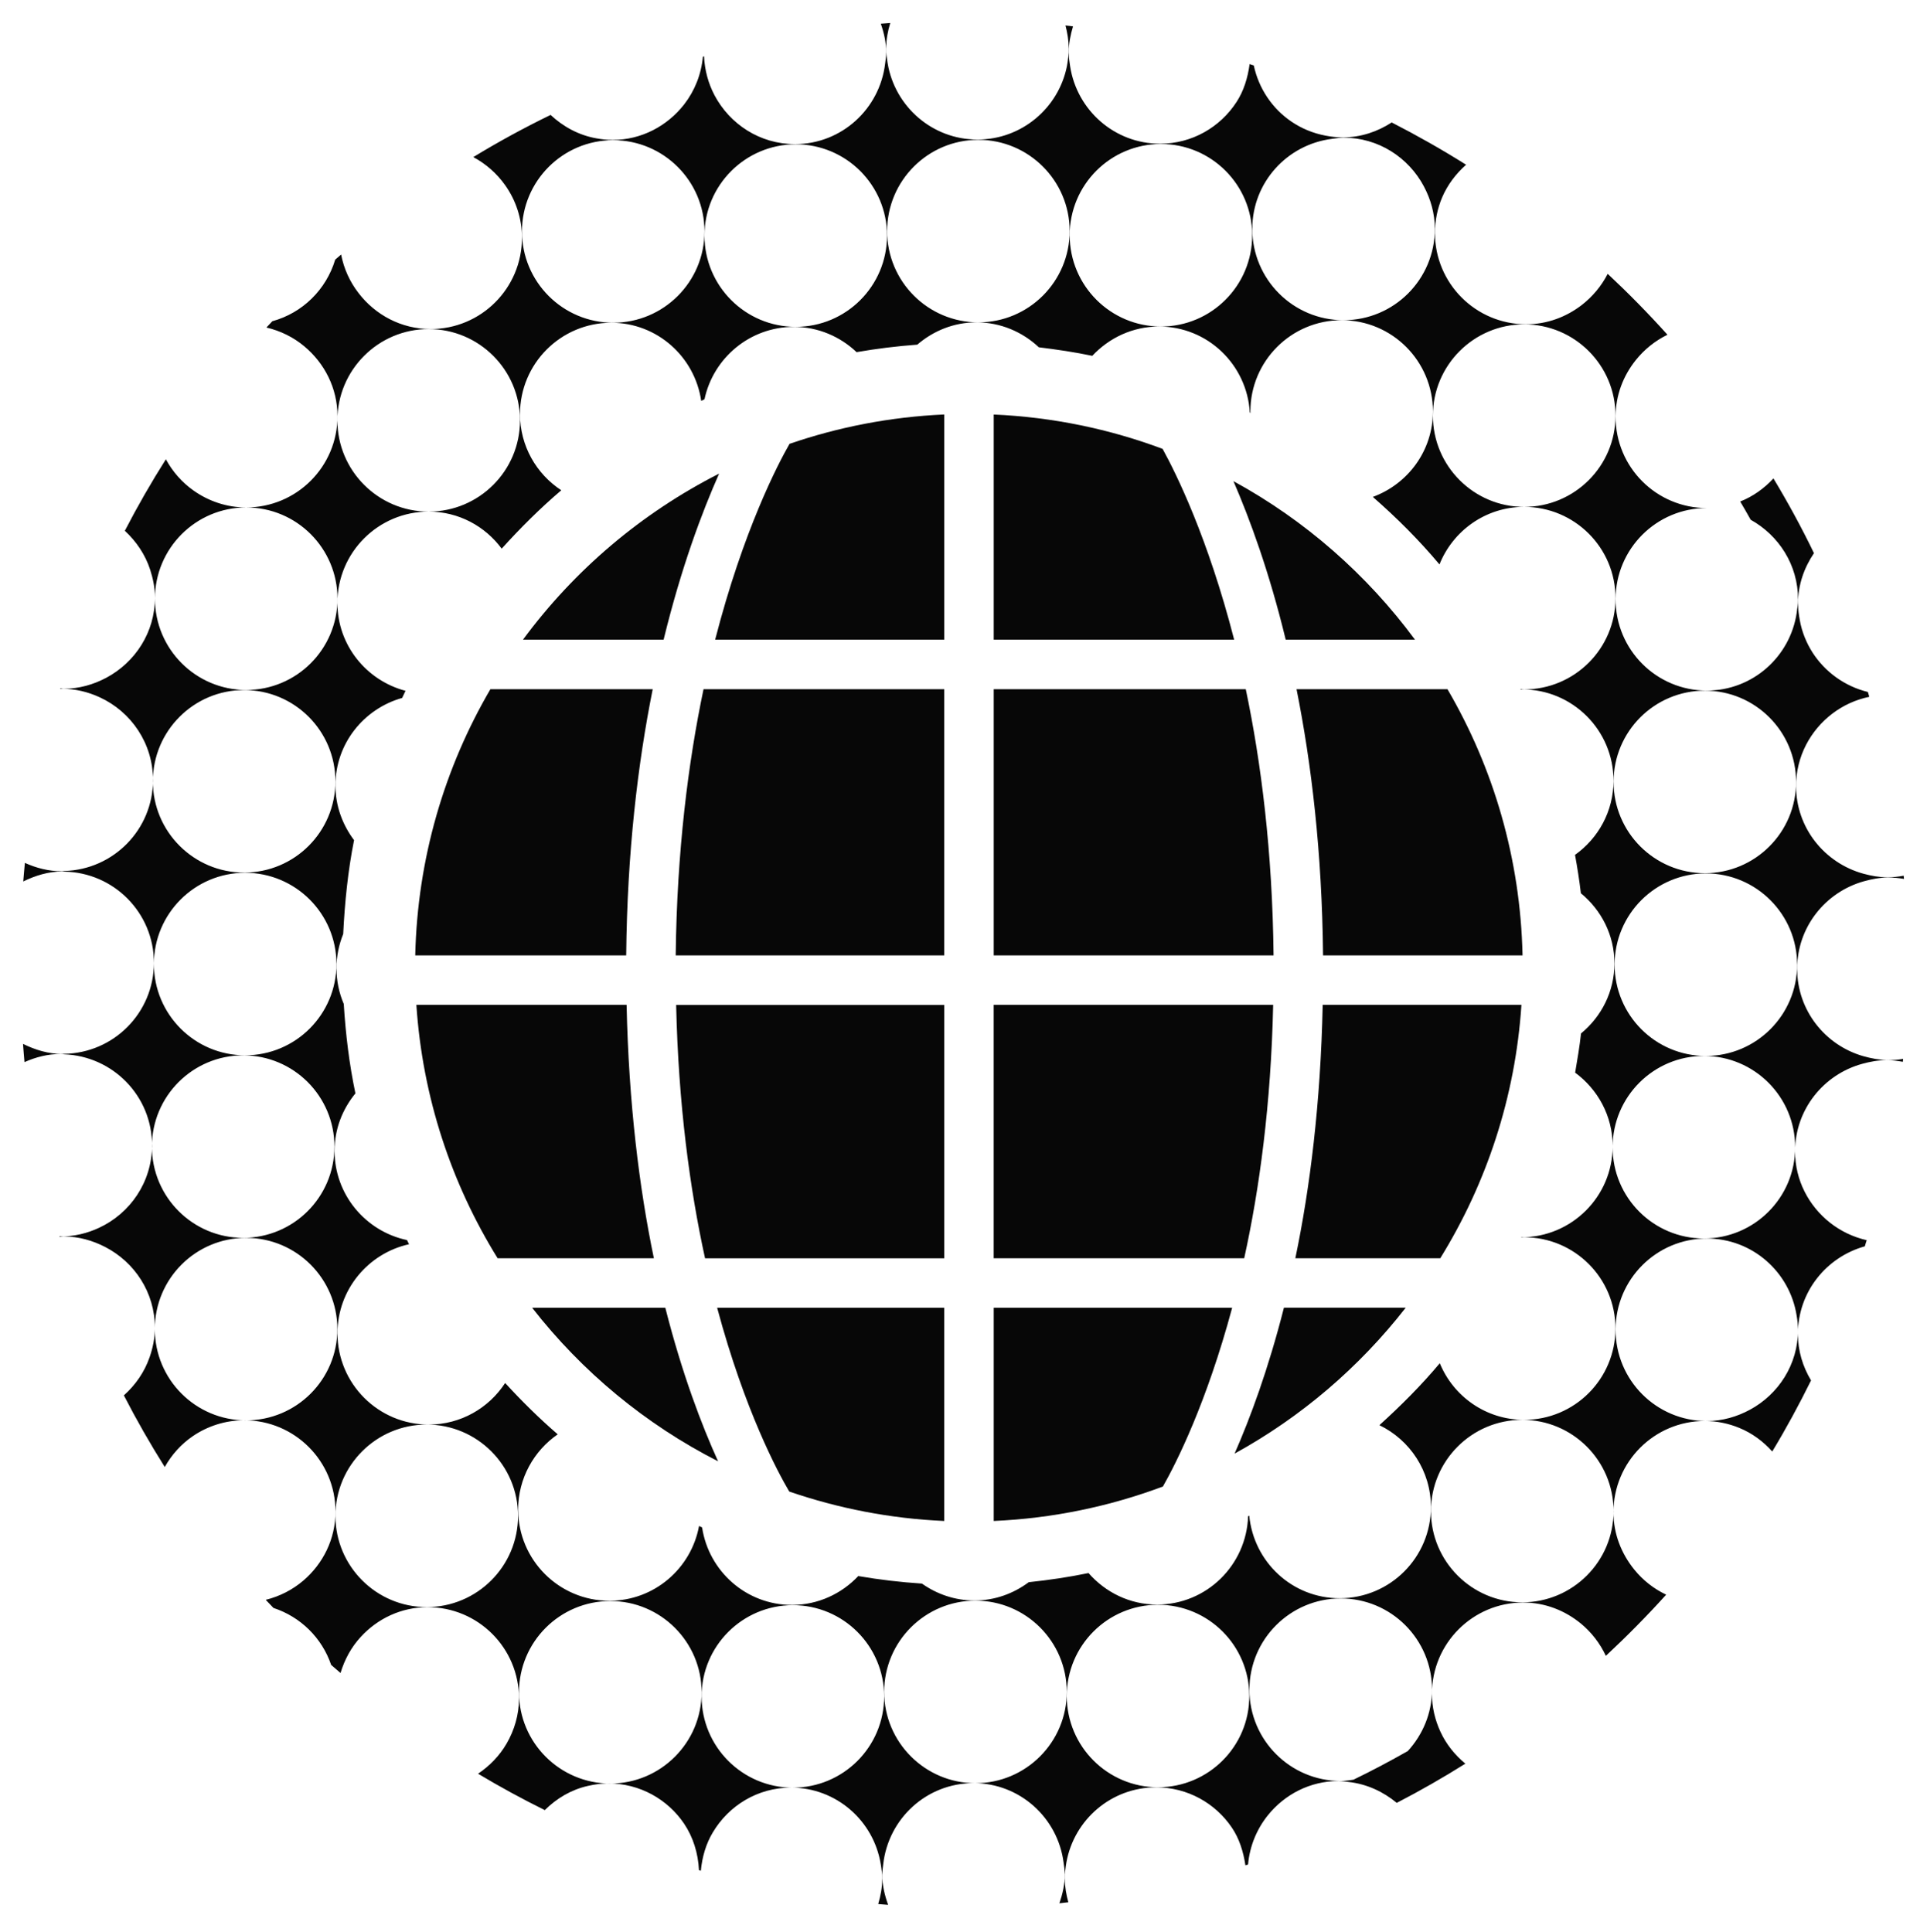 <svg width="335" height="336" viewBox="0 0 335 336" fill="none" xmlns="http://www.w3.org/2000/svg">
<g filter="url(#filter0_d_1247_100)">
<path d="M323.913 179.644C317.293 177.743 312.426 171.694 312.426 164.454C312.426 157.172 317.362 151.101 324.038 149.236C325.41 148.853 326.809 148.581 328.292 148.581C329.218 148.581 330.116 148.672 331 148.825C330.972 148.644 330.972 148.449 330.944 148.268C330.032 148.442 329.086 148.546 328.139 148.546C326.67 148.546 325.298 148.289 323.941 147.92C317.216 146.068 312.239 139.984 312.239 132.681C312.239 127.529 314.738 122.99 318.532 120.094C320.411 118.667 322.583 117.658 324.964 117.164C324.881 116.885 324.818 116.6 324.721 116.321C320.697 115.333 317.265 112.84 315.079 109.429C314.021 107.752 313.241 105.858 312.886 103.825C312.712 102.885 312.58 101.925 312.58 100.929C312.58 97.657 313.652 94.692 315.35 92.185C313.199 87.73 310.839 83.4 308.305 79.188C306.704 80.922 304.755 82.321 302.527 83.205C303.154 84.249 303.752 85.321 304.351 86.379C309.231 89.088 312.58 94.232 312.58 100.205C312.58 100.992 312.454 101.751 312.357 102.503C311.243 110.181 304.692 116.078 296.721 116.078C287.95 116.078 280.863 108.97 280.863 100.205C280.863 91.441 287.963 84.34 296.721 84.34C287.95 84.34 280.863 77.232 280.863 68.474C280.863 64.722 282.199 61.325 284.385 58.603C285.868 56.758 287.734 55.254 289.878 54.203C286.564 50.513 283.097 46.984 279.491 43.614C278.405 45.738 276.853 47.583 274.994 49.031C272.3 51.105 268.986 52.386 265.324 52.386C256.553 52.386 249.459 45.278 249.459 36.514C249.459 34.321 249.904 32.225 250.712 30.318C251.652 28.118 253.107 26.203 254.875 24.644C250.684 22.006 246.361 19.562 241.94 17.293C239.476 18.894 236.587 19.889 233.426 19.889C232.41 19.889 231.4 19.771 230.426 19.583C228.261 19.172 226.263 18.337 224.509 17.146C221.195 14.898 218.835 11.417 217.965 7.386C217.721 7.303 217.498 7.219 217.241 7.143C216.913 9.537 216.224 11.814 214.957 13.749C212.131 18.1 207.251 20.989 201.674 20.989C193.731 20.989 187.222 15.148 186.039 7.546C185.913 6.746 185.795 5.952 185.795 5.117C185.795 3.53 186.108 2.033 186.54 0.585C186.108 0.536 185.67 0.466 185.231 0.425C185.558 1.706 185.788 3.021 185.788 4.4C185.788 5.451 185.67 6.481 185.489 7.47C184.048 14.765 177.629 20.265 169.923 20.265C162.063 20.265 155.575 14.529 154.315 7.017C154.176 6.161 154.057 5.298 154.057 4.4C154.057 2.854 154.343 1.399 154.767 0C154.224 0.042 153.681 0.077 153.124 0.125C153.681 1.72 154.064 3.397 154.064 5.186C154.064 5.827 153.939 6.439 153.876 7.059C152.936 14.933 146.316 21.059 138.199 21.059C132.093 21.059 126.872 17.585 124.206 12.545C123.148 10.519 122.507 8.236 122.396 5.799C122.326 5.82 122.257 5.841 122.194 5.855C121.909 8.967 120.753 11.807 118.943 14.146C116.033 17.884 111.543 20.335 106.447 20.335C105.493 20.335 104.56 20.209 103.648 20.049C100.578 19.499 97.898 18.017 95.719 15.984C91.11 18.226 86.62 20.669 82.283 23.314C84.483 24.491 86.391 26.176 87.832 28.215C89.656 30.798 90.742 33.931 90.742 37.342C90.742 46.114 83.641 53.214 74.876 53.214C69.738 53.214 65.22 50.736 62.324 46.949C60.828 45.014 59.783 42.744 59.303 40.259C58.948 40.558 58.607 40.844 58.273 41.15C56.706 46.357 52.606 50.409 47.343 51.857C47.002 52.226 46.647 52.581 46.313 52.95C48.777 53.528 51.032 54.648 52.905 56.222C56.4 59.139 58.669 63.469 58.669 68.37C58.669 77.135 51.569 84.235 42.804 84.235C51.575 84.235 58.669 91.343 58.669 100.101C58.669 108.872 51.569 115.973 42.804 115.973C34.039 115.973 26.939 108.865 26.939 100.101C26.939 91.336 34.039 84.235 42.804 84.235C39.407 84.235 36.267 83.142 33.677 81.318C31.665 79.905 30.009 78.025 28.839 75.861C26.284 79.891 23.903 84.04 21.703 88.294C23.687 90.132 25.254 92.422 26.11 95.075C26.597 96.606 26.939 98.2 26.939 99.892C26.939 105.969 23.485 111.184 18.466 113.857C16.252 115.033 13.746 115.764 11.059 115.764C10.871 115.764 10.704 115.702 10.516 115.688C10.502 115.73 10.488 115.764 10.474 115.799C10.572 115.799 10.634 115.764 10.732 115.764C13.099 115.764 15.313 116.314 17.338 117.247C22.789 119.753 26.597 125.232 26.597 131.637C26.597 140.241 19.719 147.217 11.177 147.447C11.017 147.454 10.878 147.495 10.732 147.495C8.435 147.495 6.283 146.924 4.327 146.04C4.216 147.112 4.139 148.191 4.042 149.27C6.137 148.247 8.407 147.53 10.892 147.53C10.989 147.53 11.066 147.558 11.164 147.558C19.796 147.704 26.757 154.721 26.757 163.396C26.757 172.084 19.782 179.122 11.122 179.24C11.038 179.247 10.976 179.268 10.892 179.268C8.393 179.268 6.102 178.544 4 177.514C4.097 178.558 4.146 179.63 4.258 180.681C6.2 179.818 8.295 179.268 10.551 179.268C10.753 179.268 10.934 179.324 11.136 179.324C19.622 179.637 26.43 186.571 26.43 195.133C26.43 201.524 22.636 206.989 17.199 209.502C15.173 210.442 12.932 210.999 10.551 210.999C10.481 210.999 10.412 210.971 10.349 210.964C10.363 211.013 10.363 211.055 10.377 211.096C10.607 211.082 10.822 210.999 11.059 210.999C13.67 210.999 16.106 211.702 18.278 212.823C23.388 215.454 26.924 220.724 26.924 226.878C26.924 228.681 26.57 230.373 26.013 231.981C25.114 234.592 23.541 236.833 21.536 238.63C23.722 242.883 26.103 247.046 28.644 251.084C29.855 248.926 31.512 247.088 33.538 245.709C36.079 243.983 39.156 242.96 42.456 242.96C51.227 242.96 58.321 250.067 58.321 258.832C58.321 263.649 56.135 267.924 52.731 270.834C50.865 272.428 48.638 273.577 46.194 274.182C46.64 274.656 47.106 275.115 47.538 275.589C52.258 277.141 55.968 280.796 57.569 285.495C58.112 285.968 58.656 286.428 59.199 286.901C59.909 284.541 61.078 282.404 62.707 280.636C65.603 277.468 69.724 275.456 74.361 275.456C83.132 275.456 90.226 282.564 90.226 291.322C90.226 294.19 89.412 296.856 88.075 299.168C86.85 301.291 85.124 303.059 83.112 304.417C86.878 306.679 90.755 308.782 94.71 310.745C96.749 308.719 99.276 307.194 102.186 306.54C103.342 306.275 104.525 306.101 105.765 306.101C111.229 306.101 116.061 308.865 118.915 313.084C120.481 315.409 121.366 318.201 121.512 321.194C121.623 321.229 121.728 321.257 121.839 321.285C122.069 318.869 122.737 316.592 123.92 314.622C126.677 309.972 131.71 306.832 137.502 306.832C145.39 306.832 151.885 312.596 153.11 320.129C153.25 320.971 153.368 321.828 153.368 322.698C153.368 324.236 153.083 325.677 152.672 327.077C153.243 327.132 153.827 327.174 154.398 327.216C153.8 325.559 153.368 323.805 153.368 321.925C153.368 321.326 153.493 320.755 153.542 320.171C154.426 312.228 161.074 306.053 169.247 306.053C177.295 306.053 183.881 312.067 184.897 319.843C185.001 320.533 185.113 321.201 185.113 321.925C185.113 323.7 184.716 325.35 184.173 326.951C184.702 326.896 185.203 326.805 185.725 326.77C185.37 325.455 185.113 324.083 185.113 322.649C185.113 321.667 185.238 320.721 185.398 319.781C186.756 312.388 193.202 306.784 200.978 306.784C206.457 306.784 211.281 309.547 214.143 313.773C215.445 315.687 216.155 317.971 216.51 320.352C216.656 320.303 216.823 320.24 216.969 320.199C217.255 316.982 218.494 314.044 220.408 311.65C223.318 308.03 227.725 305.684 232.73 305.684C233.301 305.684 233.858 305.795 234.415 305.844C237.624 306.199 240.478 307.542 242.817 309.485C246.897 307.375 250.865 305.106 254.743 302.669C252.919 301.152 251.408 299.286 250.406 297.1C249.48 295.088 248.937 292.881 248.937 290.514C248.937 281.743 256.045 274.649 264.802 274.649C268.638 274.649 272.105 276.062 274.848 278.318C276.686 279.842 278.155 281.743 279.171 283.922C282.805 280.538 286.314 276.988 289.655 273.284C287.504 272.261 285.617 270.778 284.121 268.933C281.893 266.19 280.494 262.758 280.494 258.957C280.494 250.186 287.601 243.085 296.359 243.085C298.496 243.085 300.522 243.524 302.36 244.282C304.588 245.194 306.53 246.628 308.096 248.39C310.519 244.387 312.761 240.245 314.842 236.026C313.415 233.659 312.559 230.916 312.559 227.943C312.559 220.648 317.495 214.584 324.192 212.712C324.303 212.35 324.4 211.988 324.519 211.646C322.145 211.103 319.98 210.052 318.128 208.597C314.459 205.687 312.064 201.246 312.064 196.219C312.064 188.91 317.028 182.825 323.732 180.981C325.076 180.612 326.489 180.34 327.937 180.34C328.918 180.34 329.865 180.458 330.805 180.626C330.819 180.465 330.833 180.284 330.847 180.117C330.018 180.264 329.162 180.34 328.278 180.34C326.76 180.319 325.305 180.034 323.913 179.644ZM312.42 163.737C312.42 172.508 305.312 179.609 296.554 179.609C287.782 179.609 280.696 172.501 280.696 163.737C280.696 154.972 287.796 147.871 296.554 147.871C305.305 147.864 312.42 154.972 312.42 163.737ZM296.38 116.092C305.152 116.092 312.239 123.199 312.239 131.964C312.239 140.729 305.138 147.829 296.38 147.829C287.622 147.829 280.515 140.722 280.515 131.964C280.508 123.192 287.615 116.092 296.38 116.092ZM231.588 20.14C232.243 20.049 232.897 19.938 233.572 19.938C239.636 19.938 244.857 23.384 247.524 28.389C248.707 30.61 249.438 33.116 249.438 35.803C249.438 44.575 242.33 51.676 233.572 51.676C224.801 51.676 217.707 44.568 217.707 35.803C217.7 27.721 223.764 21.114 231.588 20.14ZM201.828 21.038C210.599 21.038 217.686 28.146 217.686 36.903C217.686 45.675 210.585 52.776 201.828 52.776C193.07 52.776 185.962 45.668 185.962 36.903C185.955 28.139 193.049 21.038 201.828 21.038ZM170.09 20.314C178.84 20.314 185.955 27.422 185.955 36.179C185.955 44.951 178.847 52.052 170.09 52.052C161.318 52.052 154.224 44.944 154.224 36.179C154.224 27.422 161.318 20.314 170.09 20.314ZM138.338 21.094C147.109 21.094 154.203 28.201 154.203 36.959C154.203 45.731 147.103 52.831 138.338 52.831C129.573 52.831 122.472 45.724 122.472 36.959C122.472 28.201 129.573 21.094 138.338 21.094ZM106.607 20.377C115.365 20.377 122.472 27.484 122.472 36.242C122.472 45.014 115.365 52.114 106.607 52.114C97.835 52.114 90.742 45.007 90.742 36.242C90.742 27.477 97.835 20.377 106.607 20.377ZM26.576 131.86C26.576 123.088 33.684 115.987 42.442 115.987C51.214 115.987 58.307 123.095 58.307 131.86C58.307 140.624 51.207 147.725 42.442 147.725C33.684 147.725 26.576 140.617 26.576 131.86ZM58.488 163.625C58.488 172.397 51.381 179.498 42.623 179.498C33.851 179.498 26.757 172.39 26.757 163.625C26.757 154.861 33.858 147.76 42.623 147.76C51.374 147.76 58.488 154.861 58.488 163.625ZM26.409 195.37C26.409 186.599 33.51 179.505 42.275 179.505C51.039 179.505 58.14 186.612 58.14 195.37C58.14 204.142 51.039 211.236 42.275 211.236C33.51 211.243 26.409 204.128 26.409 195.37ZM42.783 242.974C34.011 242.974 26.918 235.866 26.918 227.108C26.918 218.336 34.018 211.243 42.783 211.243C51.541 211.243 58.648 218.35 58.648 227.108C58.648 235.88 51.541 242.974 42.783 242.974ZM74.18 275.442C65.422 275.442 58.314 268.335 58.314 259.577C58.314 250.805 65.422 243.705 74.18 243.705C82.951 243.705 90.059 250.812 90.059 259.577C90.059 268.342 82.945 275.442 74.18 275.442ZM106.106 306.122C97.334 306.122 90.226 299.014 90.226 290.257C90.226 281.485 97.334 274.391 106.106 274.391C114.863 274.391 121.971 281.499 121.971 290.257C121.971 299.014 114.856 306.122 106.106 306.122ZM137.837 306.839C129.065 306.839 121.971 299.731 121.971 290.967C121.971 282.202 129.072 275.108 137.837 275.108C146.601 275.108 153.702 282.216 153.702 290.967C153.709 299.738 146.608 306.839 137.837 306.839ZM169.588 306.06C160.817 306.06 153.709 298.952 153.709 290.187C153.709 281.422 160.817 274.322 169.588 274.322C178.346 274.322 185.454 281.429 185.454 290.187C185.454 298.952 178.346 306.06 169.588 306.06ZM201.319 306.77C192.548 306.77 185.454 299.662 185.454 290.904C185.454 282.133 192.562 275.039 201.319 275.039C210.091 275.039 217.185 282.146 217.185 290.904C217.192 299.676 210.091 306.77 201.319 306.77ZM244.739 300.476C241.655 302.231 238.501 303.901 235.299 305.454C234.568 305.565 233.837 305.677 233.085 305.677C224.314 305.677 217.206 298.569 217.206 289.804C217.206 281.04 224.314 273.939 233.085 273.939C241.843 273.939 248.951 281.047 248.951 289.804C248.937 293.932 247.315 297.657 244.739 300.476ZM264.628 274.614C255.87 274.614 248.763 267.506 248.763 258.755C248.763 249.984 255.87 242.883 264.628 242.883C273.4 242.883 280.508 249.991 280.508 258.755C280.508 267.52 273.393 274.614 264.628 274.614ZM264.962 242.883C258.328 242.883 252.668 238.811 250.301 233.039C247.078 236.889 243.521 240.44 239.803 243.809C245.094 246.378 248.756 251.766 248.756 258.045C248.756 266.81 241.655 273.904 232.897 273.904C224.634 273.904 217.958 267.604 217.178 259.549C217.101 259.584 217.032 259.619 216.976 259.654C216.684 268.175 209.736 275.004 201.145 275.004C196.37 275.004 192.144 272.846 189.234 269.525C185.844 270.228 182.363 270.743 178.847 271.112C176.202 273.082 172.965 274.294 169.421 274.294C166.01 274.294 162.871 273.194 160.274 271.356C156.535 271.112 152.839 270.674 149.205 270.047C146.309 273.117 142.229 275.067 137.677 275.067C129.733 275.067 123.21 269.212 122.055 261.589C121.867 261.505 121.7 261.422 121.526 261.338C120.168 268.731 113.736 274.343 105.946 274.343C97.174 274.343 90.08 267.235 90.08 258.477C90.08 253.054 92.816 248.264 96.958 245.403C93.735 242.625 90.707 239.625 87.818 236.478C84.991 240.822 80.111 243.705 74.535 243.705C65.763 243.705 58.669 236.597 58.669 227.832C58.669 220.244 64.002 213.923 71.11 212.35C70.984 212.113 70.88 211.869 70.755 211.626C63.563 210.108 58.161 203.738 58.161 196.108C58.161 192.3 59.547 188.854 61.788 186.118C60.716 181.05 60.09 175.843 59.762 170.566C58.948 168.665 58.495 166.563 58.495 164.349C58.495 162.247 58.92 160.242 59.665 158.404C59.936 152.856 60.493 147.384 61.551 142.086C59.553 139.427 58.314 136.155 58.314 132.577C58.314 125.302 63.236 119.238 69.912 117.359C70.1 116.941 70.309 116.53 70.497 116.119C63.696 114.33 58.656 108.19 58.656 100.825C58.656 92.06 65.763 84.959 74.521 84.959C65.763 84.959 58.656 77.852 58.656 69.094C58.656 60.322 65.763 53.221 74.521 53.221C83.293 53.221 90.4 60.329 90.4 69.094C90.4 77.859 83.293 84.959 74.521 84.959C79.742 84.959 84.337 87.507 87.219 91.399C90.47 87.8 93.895 84.388 97.578 81.249C93.255 78.415 90.4 73.549 90.4 67.994C90.4 59.222 97.501 52.121 106.266 52.121C114.244 52.121 120.788 58.039 121.902 65.71C122.09 65.62 122.284 65.522 122.472 65.432C123.997 58.241 130.374 52.839 137.997 52.839C142.236 52.839 146.058 54.523 148.913 57.231C152.379 56.626 155.888 56.194 159.466 55.929C162.237 53.542 165.801 52.052 169.749 52.052C173.953 52.052 177.754 53.716 180.602 56.389C183.727 56.772 186.839 57.231 189.888 57.872C192.798 54.76 196.892 52.776 201.487 52.776C209.945 52.776 216.781 59.396 217.275 67.729C217.317 67.743 217.359 67.764 217.401 67.785C217.387 67.701 217.373 67.632 217.373 67.548C217.373 58.777 224.481 51.676 233.238 51.676C242.01 51.676 249.104 58.784 249.104 67.548C249.104 74.392 244.739 80.17 238.661 82.404C242.811 86.031 246.709 89.923 250.246 94.142C252.585 88.287 258.279 84.138 264.969 84.138C256.212 84.138 249.104 77.03 249.104 68.272C249.104 59.501 256.212 52.4 264.969 52.4C273.741 52.4 280.849 59.508 280.849 68.272C280.849 77.037 273.741 84.138 264.969 84.138C273.741 84.138 280.849 91.246 280.849 100.003C280.849 108.775 273.741 115.876 264.969 115.876C264.753 115.876 264.538 115.82 264.329 115.806C264.343 115.841 264.357 115.876 264.371 115.904C264.468 115.904 264.538 115.876 264.642 115.876C273.4 115.876 280.501 122.984 280.501 131.748C280.501 137.081 277.848 141.766 273.811 144.648C274.214 146.855 274.562 149.069 274.827 151.317C278.37 154.227 280.661 158.585 280.661 163.514C280.661 168.436 278.384 172.787 274.855 175.697C274.604 177.994 274.214 180.25 273.831 182.512C277.751 185.401 280.354 190.017 280.354 195.273C280.354 204.037 273.247 211.138 264.475 211.138C264.461 211.159 264.461 211.173 264.447 211.194C264.621 211.187 264.802 211.138 264.976 211.138C273.748 211.138 280.842 218.246 280.842 226.997C280.835 235.775 273.741 242.883 264.962 242.883ZM312.343 224.783C312.475 225.584 312.58 226.384 312.58 227.219C312.58 233.262 309.175 238.449 304.212 241.129C301.97 242.34 299.429 243.092 296.721 243.092C287.95 243.092 280.863 235.984 280.863 227.219C280.863 218.455 287.963 211.354 296.721 211.354C304.643 211.347 311.159 217.181 312.343 224.783ZM296.213 211.347C287.441 211.347 280.347 204.239 280.347 195.482C280.347 186.71 287.455 179.609 296.213 179.609C304.985 179.609 312.078 186.717 312.078 195.482C312.085 204.246 304.985 211.347 296.213 211.347Z" fill="#070707"/>
<path d="M172.756 260.469C183.059 260.016 192.945 257.928 202.169 254.475C204.494 250.382 209.743 239.988 214.205 223.398H172.756V260.469Z" fill="#070707"/>
<path d="M214.629 248.752C226.185 242.403 236.315 233.736 244.376 223.384H223.206C220.463 234.175 217.337 242.577 214.629 248.752Z" fill="#070707"/>
<path d="M221.334 170.716H172.749V214.783H216.301C218.96 202.704 220.958 187.994 221.334 170.716Z" fill="#070707"/>
<path d="M230.007 162.12H264.689C264.32 145.273 259.614 129.491 251.636 115.839H225.398C227.981 128.725 229.832 144.173 230.007 162.12Z" fill="#070707"/>
<path d="M229.945 170.716C229.583 187.82 227.745 202.551 225.19 214.783H250.384C258.404 201.813 263.437 186.79 264.495 170.716H229.945Z" fill="#070707"/>
<path d="M216.572 115.839H172.756V162.12H221.404C221.209 144.055 219.246 128.579 216.572 115.839Z" fill="#070707"/>
<path d="M202.113 74.051C192.91 70.605 183.038 68.53 172.756 68.078V107.23H214.554C210.008 89.547 204.501 78.388 202.113 74.051Z" fill="#070707"/>
<path d="M245.986 107.227C237.625 95.894 226.855 86.454 214.429 79.666C217.283 86.266 220.652 95.421 223.514 107.227H245.986Z" fill="#070707"/>
<path d="M124.325 107.229H164.152V68.07C154.768 68.488 145.753 70.256 137.26 73.173C135.227 76.717 129.233 88.189 124.325 107.229Z" fill="#070707"/>
<path d="M122.57 214.794H164.152V170.741H117.544C117.934 187.999 119.918 202.708 122.57 214.794Z" fill="#070707"/>
<path d="M117.468 162.12H164.145V115.839H122.306C119.633 128.579 117.676 144.055 117.468 162.12Z" fill="#070707"/>
<path d="M137.211 255.352C145.725 258.276 154.754 260.058 164.146 260.469V223.398H124.673C129.491 241.338 135.241 252.025 137.211 255.352Z" fill="#070707"/>
<path d="M125.015 78.353C111.516 85.21 99.835 95.137 90.917 107.23H115.366C118.436 94.643 122.056 85.015 125.015 78.353Z" fill="#070707"/>
<path d="M113.47 115.839H85.255C77.277 129.498 72.571 145.28 72.188 162.12H108.861C109.035 144.173 110.887 128.725 113.47 115.839Z" fill="#070707"/>
<path d="M108.931 170.716H72.383C73.455 186.804 78.474 201.813 86.508 214.783H113.672C111.131 202.565 109.3 187.834 108.931 170.716Z" fill="#070707"/>
<path d="M92.514 223.398C101.175 234.509 112.188 243.65 124.837 250.096C121.997 243.838 118.606 234.969 115.662 223.398H92.514Z" fill="#070707"/>
</g>
<defs>
<filter id="filter0_d_1247_100" x="0" y="0" width="335" height="335.216" filterUnits="userSpaceOnUse" color-interpolation-filters="sRGB">
<feFlood flood-opacity="0" result="BackgroundImageFix"/>
<feColorMatrix in="SourceAlpha" type="matrix" values="0 0 0 0 0 0 0 0 0 0 0 0 0 0 0 0 0 0 127 0" result="hardAlpha"/>
<feOffset dy="4"/>
<feGaussianBlur stdDeviation="2"/>
<feComposite in2="hardAlpha" operator="out"/>
<feColorMatrix type="matrix" values="0 0 0 0 0 0 0 0 0 0 0 0 0 0 0 0 0 0 0.25 0"/>
<feBlend mode="normal" in2="BackgroundImageFix" result="effect1_dropShadow_1247_100"/>
<feBlend mode="normal" in="SourceGraphic" in2="effect1_dropShadow_1247_100" result="shape"/>
</filter>
</defs>
</svg>
